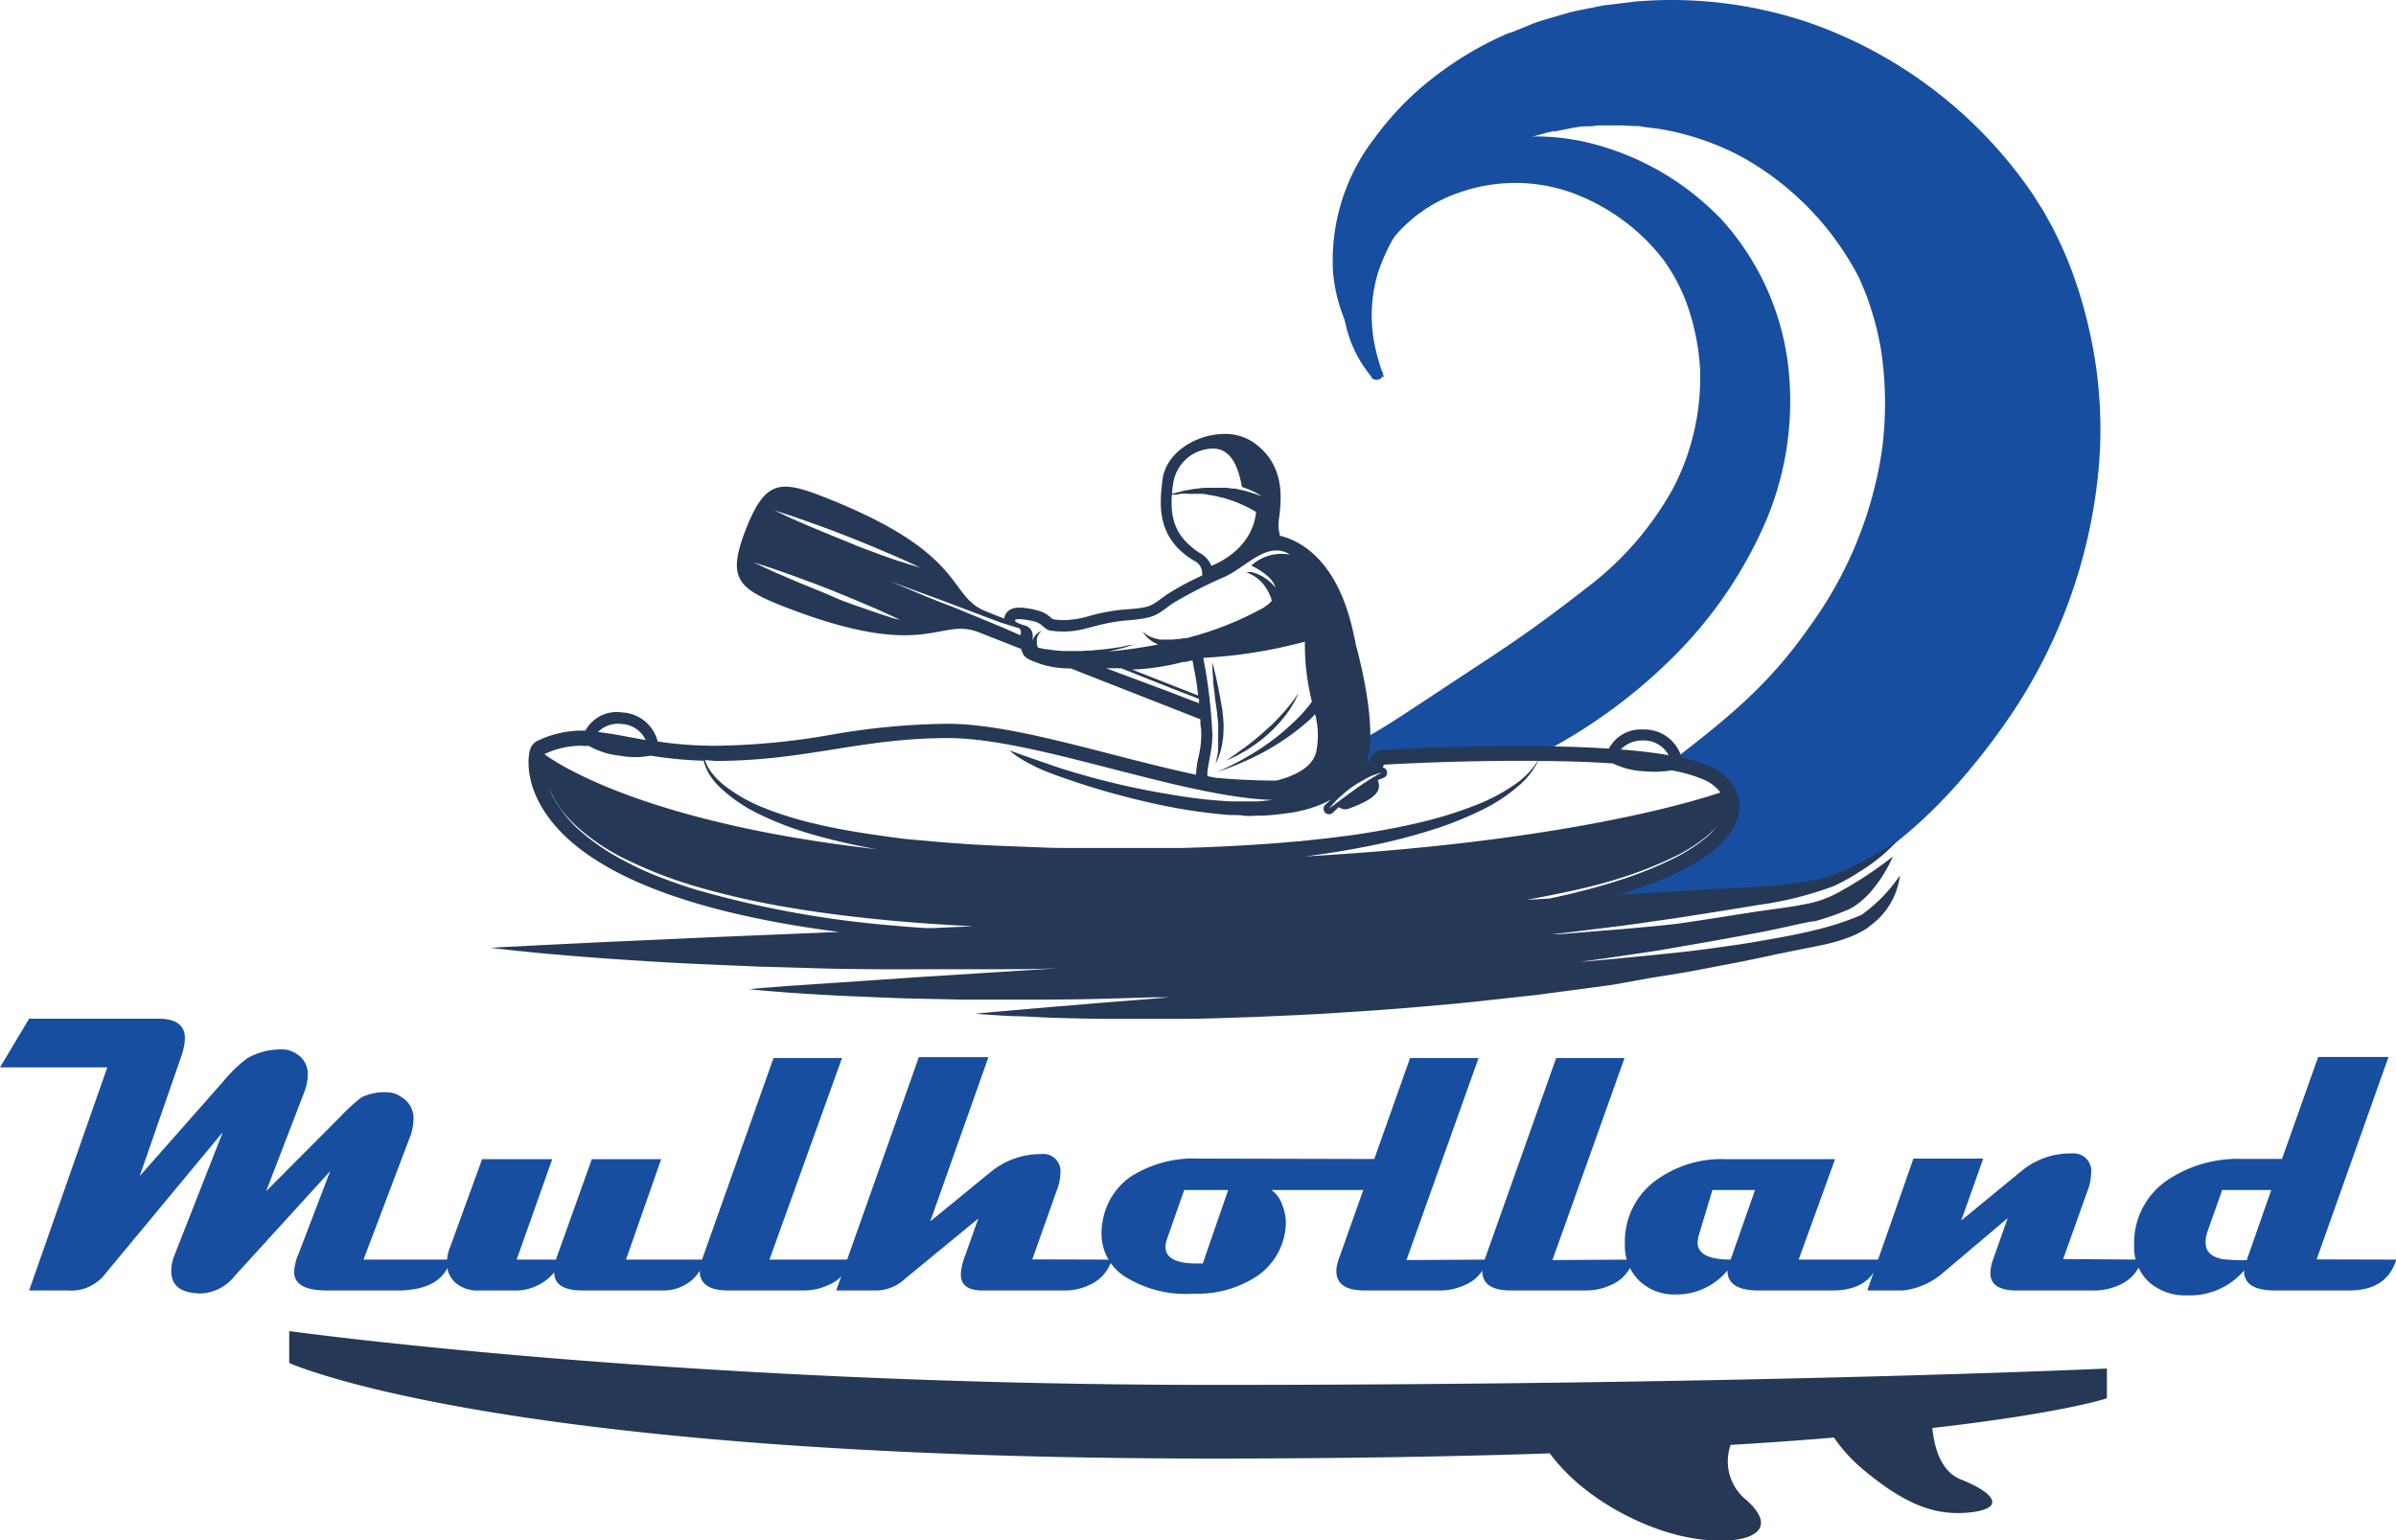 <svg xmlns="http://www.w3.org/2000/svg" xmlns:xlink="http://www.w3.org/1999/xlink" viewBox="0 0 217.97 140.13"><defs><style>.cls-1{fill:#253855;}.cls-2{fill:#174e9f;}</style><clipPath id="clip-path"><path class="cls-1" d="M26.31,124s18.86,8.7,84.09,8.7c11.73,0,21.85-.18,30.59-.47,2.86,3.89,7.95,6.6,12,7.52,4.78,1.1,9.63.08,5.87-3.29a4.49,4.49,0,0,1-1.42-5q5.16-.31,9.4-.67a14.43,14.43,0,0,0,2.94,3.14c3.65,3,6.35,4,9.44,3.67s2.5-1.66-.84-3c-1.81-.72-2.41-2.87-2.59-4.68,11.93-1.36,15.88-2.7,15.88-2.7v-2.71S159.46,126,110.4,126s-84.09-4.9-84.09-4.9Z"/></clipPath></defs><g id="Layer_2" data-name="Layer 2"><g id="Logo_Assets" data-name="Logo Assets"><g id="Logo2"><g id="Mulholland-Logo2-Color"><g id="surfboard_-_oak" data-name="surfboard - oak"><path class="cls-1" d="M26.31,124s18.86,8.7,84.09,8.7c11.73,0,21.85-.18,30.59-.47,2.86,3.89,7.95,6.6,12,7.52,4.78,1.1,9.63.08,5.87-3.29a4.49,4.49,0,0,1-1.42-5q5.16-.31,9.4-.67a14.43,14.43,0,0,0,2.94,3.14c3.65,3,6.35,4,9.44,3.67s2.5-1.66-.84-3c-1.81-.72-2.41-2.87-2.59-4.68,11.93-1.36,15.88-2.7,15.88-2.7v-2.71S159.46,126,110.4,126s-84.09-4.9-84.09-4.9Z"/><path class="cls-1" d="M146.09,132.27c0,3.21,6.81,6.36,6.81,6.36a21.38,21.38,0,0,1-10.14-6.36Z"/><path class="cls-1" d="M176.43,136.58s-4.09-.33-8.3-6l2.27-.25S172.89,135,176.43,136.58Z"/></g><path class="cls-2" d="M41,114.6c-.5,1.88-2.12,2.81-4.89,2.81H29.76c-2,0-3-.56-3-1.7a4.51,4.51,0,0,1,.37-1.56l2.91-7.6-8.71,9.56a4.11,4.11,0,0,1-3.08,1.57,5.43,5.43,0,0,1-.67-.05c-1.34-.16-2-.82-2-2a3.92,3.92,0,0,1,.31-1.47L20.27,103,9.42,116.08a3.87,3.87,0,0,1-3.2,1.33H2.65l7.11-20.3H0l2.65-4.43H14.4c1.61,0,2.42.59,2.42,1.78a5.27,5.27,0,0,1-.33,1.65L12.71,107l7.56-8.56a12.77,12.77,0,0,1,2.21-2.15,6.16,6.16,0,0,1,3.32-.81A2.28,2.28,0,0,1,27,95.9a2.1,2.1,0,0,1,1,1.88,4.65,4.65,0,0,1-.38,1.74l-3.41,8.86,6.77-6.8a15.65,15.65,0,0,1,1.91-1.74,4.68,4.68,0,0,1,2.37-.46,2.31,2.31,0,0,1,1.3.46,2.22,2.22,0,0,1,1.06,2,4.81,4.81,0,0,1-.35,1.67l-4.2,11.09Z"/><path class="cls-2" d="M64.07,114.6a3.54,3.54,0,0,1-1.62,2.22,3.94,3.94,0,0,1-2.09.59H53q-2.58,0-2.58-1.65a4.58,4.58,0,0,1-3.71,1.65h-3.1a3.12,3.12,0,0,1-2.21-.73,2.37,2.37,0,0,1-.74-1.81,3.57,3.57,0,0,1,.25-1.3l2.95-8.11h6.38L47,114.6h3.57l3.27-9.14h6.31l-3.2,9.14Z"/><path class="cls-2" d="M77.42,114.6a3.5,3.5,0,0,1-2,2.29,5.47,5.47,0,0,1-2.37.52H66.26c-1.73,0-2.6-.59-2.6-1.77a3.29,3.29,0,0,1,.19-1l6.52-18.38H76.6L70,114.6Z"/><path class="cls-2" d="M101.15,114.6a3.64,3.64,0,0,1-2,2.29,5.17,5.17,0,0,1-2.3.52H89.41c-1.33,0-2-.48-2-1.44a4.76,4.76,0,0,1,.26-1.37L89,110.86l-6.66,5.48a3.89,3.89,0,0,1-2.6,1.07H76.07l7.52-21.23h6.33l-5.29,14.94L90,106.73A7.19,7.19,0,0,1,94.7,105a1.57,1.57,0,0,1,1.76,1.8,4.35,4.35,0,0,1-.32,1.49l-2.23,6.29Z"/><path class="cls-2" d="M130.89,105.46c-.47,1.88-1.88,2.81-4.22,2.81h-11a2.71,2.71,0,0,1,1,1.42,4.1,4.1,0,0,1,.3,1.78,6,6,0,0,1-2.58,4.61,9.85,9.85,0,0,1-5.8,1.62,10.37,10.37,0,0,1-6.38-1.64,4.6,4.6,0,0,1-2-3.88,5,5,0,0,1,.09-1,6.14,6.14,0,0,1,2.63-4.17,10.7,10.7,0,0,1,6.19-1.6Zm-19.16,2.81h-4l-1.58,4.5a2.11,2.11,0,0,0-.12.67c0,1,.93,1.51,2.81,1.51h.58Z"/><path class="cls-2" d="M135.31,114.6a3.5,3.5,0,0,1-2,2.29,5.47,5.47,0,0,1-2.37.52h-6.77c-1.73,0-2.6-.59-2.6-1.77a3.29,3.29,0,0,1,.19-1l6.52-18.38h6.23l-6.56,18.38Z"/><path class="cls-2" d="M148.6,114.6a3.55,3.55,0,0,1-2,2.29,5.48,5.48,0,0,1-2.38.52h-6.76q-2.61,0-2.61-1.77a3.33,3.33,0,0,1,.2-1l6.52-18.38h6.22l-6.56,18.38Z"/><path class="cls-2" d="M171,114.6c-.56,1.88-2,2.81-4.31,2.81H160c-1.9,0-2.85-.6-2.85-1.82a6,6,0,0,1-4.71,2.18,4.58,4.58,0,0,1-3.34-1.27,4.44,4.44,0,0,1-1.28-3.3,6.88,6.88,0,0,1,2.81-5.8,10.13,10.13,0,0,1,6.31-1.94h10l-3.31,9.14Zm-11.34-6.33h-3.88l-1.23,4.1a2.35,2.35,0,0,0-.11.7c0,1,1,1.53,3,1.53Z"/><path class="cls-2" d="M194.85,114.6a3.55,3.55,0,0,1-2,2.29,5.47,5.47,0,0,1-2.37.52h-7c-1.61,0-2.41-.52-2.41-1.58a3.9,3.9,0,0,1,.24-1.23l1.34-3.78-6.05,5.12a6.69,6.69,0,0,1-3.49,1.47h-3.24l4.2-12h6.35l-2,5.63,5.36-4.4a7,7,0,0,1,4.73-1.7,1.6,1.6,0,0,1,1.72,1.83,4.35,4.35,0,0,1-.28,1.45l-2.26,6.33Z"/><path class="cls-2" d="M218,114.6c-.59,1.88-2,2.81-4.31,2.81H207c-1.93,0-2.88-.6-2.85-1.82a6.44,6.44,0,0,1-5.18,2.26,4.92,4.92,0,0,1-3.45-1.19,4.27,4.27,0,0,1-1.37-3.34,6.89,6.89,0,0,1,3.1-6,11.49,11.49,0,0,1,6.69-1.88h3.66l3.29-9.28h6.4l-6.54,18.42Zm-11.38-6.33h-4.46l-1.34,3.78a3,3,0,0,0-.17,1c0,.79.49,1.29,1.49,1.5a14.93,14.93,0,0,0,2.25.1Z"/><g id="wave"><path class="cls-2" d="M190,29.75a39.91,39.91,0,0,0-1.9-6.08c-.41-1-.88-2-1.39-3l-.81-1.46-1-1.58a41,41,0,0,0-20.3-15.56A39.11,39.11,0,0,0,151.92,0c-1,0-2.07.06-3.08.13l-2.68.33c-.21,0-.42.06-.63.1L143.34,1q-.36.08-.72.18l-2.29.67-.61.2c-.66.25-1.21.5-1.83.74l-.26.11-.3.1-.08,0-.15.07-.6.27c-.4.18-.78.38-1.17.57a30.64,30.64,0,0,0-4.19,2.59,27.43,27.43,0,0,0-6.12,6.1,18.15,18.15,0,0,0-3.74,12.27,14.84,14.84,0,0,0,2.83,7.4,14,14,0,0,0,1.33,1.6l.5.52-.23-.64a18.14,18.14,0,0,1-.54-1.86,13.5,13.5,0,0,1,.11-6.8,16.65,16.65,0,0,1,5.81-8.35,24.48,24.48,0,0,1,5.55-3.34A31.53,31.53,0,0,1,140,12.27c.29-.08.57-.17.87-.23l.44-.11.11,0,0,0c.07,0-.41.14-.17.07l.28-.06c.56-.11,1.17-.24,1.74-.34a7.46,7.46,0,0,1,.95-.11c.38,0,.76,0,1.13-.08l1.54,0h.64l1.23.06c.22,0,.44,0,.65.06l1.56.2a24.61,24.61,0,0,1,7.2,2.39,26.47,26.47,0,0,1,10.94,11.13l.3.68.35.86c.23.59.42,1.2.61,1.82a24.67,24.67,0,0,1,.85,3.91,32.8,32.8,0,0,1,0,8.34A36.25,36.25,0,0,1,164.63,57c-3.48,5-7,8-12.28,12.05-1.54,1.18.63-.1,3.78,2.28a6.21,6.21,0,0,1,1.15,1.31,2.79,2.79,0,0,1-.61,3.59,11,11,0,0,1-3.12,2.16c-1.3.57-6.27,2.63-7.23,3.1-.45.21,3.43.4,5.22.4H158a28.39,28.39,0,0,0,4-.47c7.76-.88,15-8,20.13-15.21a47.91,47.91,0,0,0,8.82-23.93A40.51,40.51,0,0,0,190,29.75Z"/><path class="cls-2" d="M162.64,33a24,24,0,0,0-6-13,24.86,24.86,0,0,0-12.45-7.09,20.5,20.5,0,0,0-13.33,1.51,16,16,0,0,0-7.37,7,11.85,11.85,0,0,0-1.24,7.13A11.22,11.22,0,0,0,123.84,33a14.35,14.35,0,0,0,.94,1.31l0,.05a.64.64,0,0,0,.73.14.46.46,0,0,0,.22-.67,14.62,14.62,0,0,1-.72-1.37,9.8,9.8,0,0,1-.82-4,10.76,10.76,0,0,1,1.86-5.87,13.31,13.31,0,0,1,6.67-5.06,15.35,15.35,0,0,1,9.86-.14,18.59,18.59,0,0,1,8.73,6.22,16.4,16.4,0,0,1,2.35,4.63,21.29,21.29,0,0,1,1,5.33,21.86,21.86,0,0,1-2.39,10.74,28.72,28.72,0,0,1-7.55,8.88c-3.18,2.47-5.43,4.19-9.9,7.12-5.09,3.33-9.15,6.13-10.72,6.85-4,4.24,5.6,1.56,9.32,1.29a55.48,55.48,0,0,1,5.81.55l1.33-.64a49,49,0,0,0,11.91-8.84,39.38,39.38,0,0,0,8.28-12.35A28,28,0,0,0,162.64,33Z"/></g><g id="kayak"><path class="cls-1" d="M166.14,79.81a31.15,31.15,0,0,1-6.23.88c-2.42.12-5.15.26-8.13.44-1.44.1-2.95.19-4.51.27,6.51-2,10.25-4.46,10.88-7.27.4-1.77-.56-3.44-2.5-4.36a13,13,0,0,0-2.67-.84,3.51,3.51,0,0,0-3.49-2.56h0a3.31,3.31,0,0,0-3.13,1.74c-2.34-.15-5-.23-8.1-.23-6.51,0-12.36.35-12.42.35a1.18,1.18,0,0,0-1.16.85,2.8,2.8,0,0,1-.31.38c0-.08,0-.16,0-.24l.09-.37c.61-2.58-.3-7.15-1.08-10.06l-.06-.22c0-.21-.08-.43-.13-.65-1.42-7.05-5-8.77-6.77-9.18,0-.17-.07-.41-.11-.72a4.84,4.84,0,0,1,.07-1c.19-1.68.55-4.79-2.41-6.81a4.56,4.56,0,0,0-2.56-.73c-2.5,0-5.38,1.63-5.67,4.26-.24,2.18-.57,5.16,2.85,7.26a1.23,1.23,0,0,1,.77,1.16.56.56,0,0,1,0,.2,26.19,26.19,0,0,0-3.24,1.75l-.46.34c-1,.72-1.14.85-3.33,1a17.1,17.1,0,0,0-3.18.58,9,9,0,0,1-2.35.39,7.07,7.07,0,0,1-1-.08,1.34,1.34,0,0,1-.24-.18,2.67,2.67,0,0,0-1-.57,7.12,7.12,0,0,0-1.82-.31c-1.16,0-1.35.75-1.39,1v0l-1.62-.64c-3.66-1.44-1.56-5.23-14.72-10.4-4-1.58-5.38-1.6-7.14,2.88s-.76,5.39,3.27,7c13.17,5.17,14.21,1,17.86,2.39l3.92,1.54a1.18,1.18,0,0,0,.61.9,8.37,8.37,0,0,0,3.87.86l11.8,4.63c0,.3,0,.58.07.86A8.87,8.87,0,0,1,109,69a8.22,8.22,0,0,0-.19,1.49c-2.41-.52-5-1.17-7.46-1.81-5.66-1.46-11-2.83-15.13-2.83a64.55,64.55,0,0,0-10.63,1,63.54,63.54,0,0,1-10.56,1,34.53,34.53,0,0,1-5.2-.39,3.5,3.5,0,0,0-3.23-2.64,3.22,3.22,0,0,0-3.34,1.65H53a9.36,9.36,0,0,0-4.08.92,1.33,1.33,0,0,0-.72.88c-.08.3-.68,3,1.87,6.32C53,78.4,60,82.68,76.34,84.79l-2.22.09-9.62.4-8.14.37c-2.42.1-4.54.22-6.28.3s-3.11.17-4,.2l-1.44.08s.5.07,1.43.17,2.3.25,4,.4,3.86.33,6.28.49,5.17.34,8.16.46l4.66.2,5,.14c1.71.06,3.47.07,5.27.09s3.64,0,5.51,0l5.69,0c1.88,0,3.78,0,5.7-.09L84,88.87l-11.49.78c-1.38.09-2.47.19-3.22.24L68.14,90l1.14.11c.74.06,1.84.16,3.22.25s3.08.2,5,.28,4.12.19,6.51.23l3.72.08,4,0c2.73,0,5.61,0,8.59-.08l4.54-.13,1.55,0-5.26.42-5.09.42-3.93.34-2.53.22-.89.09s1.25.11,3.43.22c1.1,0,2.42.12,4,.16s3.24.09,5.11.09h2.93l3.13,0c2.15,0,4.41-.1,6.76-.17l3.56-.16c1.21-.06,2.43-.11,3.65-.2,2.46-.15,5-.32,7.45-.53l3.73-.33c1.24-.12,2.47-.26,3.69-.39l3.64-.4,3.54-.47c1.16-.15,2.31-.3,3.42-.46L150,89l3.09-.5c1-.17,2-.37,2.88-.54,1.84-.34,3.53-.68,5-1s3.54-.72,4.62-.94c3.5-.72,4.56-1.81,4.56-1.81a6.61,6.61,0,0,0,2.69-4.56,14.11,14.11,0,0,1-3.5,3.59,25.68,25.68,0,0,1-4.14,1.36c-.91.23-2.32.55-5,1-1.53.28-2.64.42-4.55.69s-3.82.46-5.95.67l-3.28.32-2.73.24,2.41-.34,3.94-.58c1.28-.19,2.5-.42,3.68-.62,2.35-.4,4.5-.8,6.41-1.16s4.5-1,4.87-1l.08,0a24,24,0,0,0,3.12-1.09c2.53-1.25,4-4.8,4-4.8A35.51,35.51,0,0,1,167.59,81,9.94,9.94,0,0,1,164,82.3c-1.11.23-2,.32-3.61.55-1.27.18-4.59.73-7.56,1.16-1.19.16-4.26.45-7,.66l-4.17.34-.46,0,1.25-.15,5-.62c.8-.1,1.58-.21,2.35-.33L152,83.6c3-.45,5.67-.89,8.06-1.28a31.66,31.66,0,0,0,6.78-1.71,19.24,19.24,0,0,0,2.44-1.37,15.42,15.42,0,0,0,3.4-2.83,25.71,25.71,0,0,1-2.39,1.51A22.24,22.24,0,0,1,166.14,79.81Zm-10.22-4.32a6.56,6.56,0,0,1-.66.67,15,15,0,0,1-3,1.94,35.58,35.58,0,0,1-5.14,2.05c-1.82.58-3.89,1.12-6.15,1.6l-2.1.12,1.23-.23c2.58-.5,4.92-1,7-1.66a35.4,35.4,0,0,0,5.15-2,14.77,14.77,0,0,0,3-1.89,7.58,7.58,0,0,0,.68-.65l.21-.24Zm-6.44-8.12h0a2.54,2.54,0,0,1,2.32,1.34c-1.24-.22-2.69-.39-4.35-.52A2.65,2.65,0,0,1,149.48,67.37Zm-2.74,2.09a7.16,7.16,0,0,0,2.84.71,9.39,9.39,0,0,0,2.45-.08,12.94,12.94,0,0,1,3.05.88,3.69,3.69,0,0,1,1.43,1.13c-2.74.93-14.66,4.51-37.8,5.82,1.74-.22,3.43-.49,5-.79a53.85,53.85,0,0,0,6.06-1.47,32,32,0,0,0,4.92-1.91,15.21,15.21,0,0,0,3.42-2.22,6.87,6.87,0,0,0,1.66-2c.05-.1.09-.2.13-.29C142.24,69.24,144.57,69.31,146.74,69.46Zm-21.93,1.11.63-.22.25-.06-.22.12c-.15.07-.34.2-.58.33l-.37.23-.41.27c-.14.08-.28.19-.43.29l-.44.31c-.59.42-1.17.86-1.6,1.18l-.73.55a2.28,2.28,0,0,1,.16-.19c.1-.12.25-.3.44-.5s.43-.42.69-.64a9.65,9.65,0,0,1,.85-.67A9.21,9.21,0,0,1,124,71,6.64,6.64,0,0,1,124.81,70.57Zm-14.55-4.35a47.77,47.77,0,0,0-.61-5.37q-.11-.52-.18-1a44.35,44.35,0,0,0,9.24-1.47,21.53,21.53,0,0,0,.64,5.46l0,0a14.22,14.22,0,0,1-1.07,1.28,21.53,21.53,0,0,1-5,3.83,22.54,22.54,0,0,1-2.58,1.29,23.54,23.54,0,0,0,2.7-1.05,21.9,21.9,0,0,0,5.45-3.45,9.45,9.45,0,0,0,.79-.76,7.66,7.66,0,0,1,.14,3.22c-.23,1.58-2,2.4-3.67,2.82-1.93,0-3.92-.11-5.47-.25l-.79-.15C109.74,69.71,110.44,68.19,110.26,66.22ZM93.18,56.89c-1-.29-1.06-.56-.45-.56a6.23,6.23,0,0,1,1.55.27c.5.15.77.71,1.32.78a8,8,0,0,0,1.15.08c1.93,0,3-.76,5.61-1,2.79-.22,2.81-.48,4.3-1.55a40.27,40.27,0,0,1,4.75-2.43c1.52-.67,3.1-2.4,4.71-2.4a2.19,2.19,0,0,1,1.23.38,4.09,4.09,0,0,0-3.52,1s1.92.86,2.2,2a1.46,1.46,0,0,0-.16-.19,4.89,4.89,0,0,0-.4-.39l-.21-.17-.22-.14a1.53,1.53,0,0,0-.21-.14l-.21-.1-.2-.1-.2-.07-.34-.11-.28,0-.23,0,.22.1.24.11a2.63,2.63,0,0,1,.3.18l.16.1.16.14.17.14.16.16.15.17.14.19a3.54,3.54,0,0,1,.26.41c.08.13.14.29.21.43s.11.29.15.43a.64.64,0,0,0,0,.07,3.68,3.68,0,0,1-1,.75,29.65,29.65,0,0,1-6.8,2.64l-.22,0a4.46,4.46,0,0,1-.51.07l-.53.05h-.53c-.18,0-.35,0-.52,0s-.32-.07-.47-.1-.28-.1-.41-.14-.23-.12-.33-.17a1.14,1.14,0,0,1-.23-.17l-.2-.16.15.21a1.24,1.24,0,0,0,.19.24,2.62,2.62,0,0,0,.29.27c.12.08.24.18.39.27l.39.2c-1.43.28-2.94.49-4.54.64h0l.28-.06.73-.18c.44-.11.81-.23,1.07-.31l.4-.11-.41.07c-.27,0-.64.14-1.09.2l-.74.11-.81.1c-.29,0-.58.05-.88.08s-.6,0-.9.05h-.91l-.87,0-.8-.07-.72-.1c-.22,0-.41-.08-.59-.11l-.12,0a1.31,1.31,0,0,1-.12-.33,2,2,0,0,1,0-.24.58.58,0,0,1,0-.23.55.55,0,0,1,.06-.22.84.84,0,0,1,.09-.19.62.62,0,0,1,.1-.16l.09-.11.08-.1-.11.07-.13.08a.71.71,0,0,0-.15.12.91.91,0,0,0-.17.17,1.3,1.3,0,0,0-.15.23.88.88,0,0,0-.12.28,0,0,0,0,0,0,0C94,57.75,94,57.12,93.18,56.89Zm15.74-15.78c2.34-.89,3.53.22,4.06,3.19l.33.12a4,4,0,0,1,.5.2l.41.19.3.18.26.15-.29-.09-.32-.12-.43-.13-.5-.15-.57-.13-.33-.07-.27,0-.44-.07h-.08l-.5,0c-.34,0-.69,0-1,0s-.66,0-1,.06a8.3,8.3,0,0,0-.91.13,5.46,5.46,0,0,0-.79.17c-.25.07-.47.11-.66.18l-.06,0c0-.31.06-.63.1-.94A3.72,3.72,0,0,1,108.92,41.11ZM106.61,45l.1,0c.2,0,.43,0,.67-.07a5,5,0,0,1,.79,0c.28,0,.58,0,.88,0s.62,0,.93.1a7.78,7.78,0,0,1,.94.18l.47.11.45.15c.3.08.59.21.86.31l.78.36c.24.13.47.24.67.37l.12.07c-.32,3.07-3,4.48-4.07,4.9a2.31,2.31,0,0,0-1.11-1.2C106.73,48.72,106.48,46.89,106.61,45Zm1.08,15.25.8-.17c.05.32.11.65.18,1,.15.74.25,1.48.33,2.2l-6-2.36A21.44,21.44,0,0,0,107.69,60.21ZM71,46.61c.37.12.91.29,1.54.51l2.16.77,1.21.45,1.24.48,1.24.5,1.2.49,2.1.9c.62.27,1.12.51,1.48.67l.55.27-.59-.18L81.61,51c-.63-.22-1.37-.48-2.15-.77l-1.21-.45L77,49.26l-1.24-.5-1.19-.49c-.78-.32-1.49-.63-2.11-.9s-1.12-.51-1.47-.68l-.56-.26Zm10.26,9.64c-.37-.13-.91-.29-1.54-.51L77.58,55l-1.21-.45L75.13,54l-1.24-.5-1.2-.49-2.1-.9c-.62-.27-1.12-.52-1.48-.68l-.55-.26.58.18c.38.12.91.29,1.54.51s1.38.48,2.16.77l1.21.45,1.25.48,1.24.5,1.19.49,2.11.9,1.47.67.56.27Zm5.5-1C85,54.6,83.61,54,82.6,53.57L81,52.9l1.61.59c1,.38,2.48.9,4.23,1.57l4.25,1.6h0l1.64.5a.57.57,0,0,1,.09.63L91,57h0Zm13.88,5.55.84,0H102l4.5,1.79,2.58,1c0,.13,0,.26,0,.39-.89-.33-1.81-.69-2.77-1.06ZM65.07,69.23c8.23,0,13.22-2.08,21.19-2.08s21.34,5.44,29.7,5.64c-.49,0-1,.09-1.54.12l-1.22,0c-.44,0-.86,0-1.29,0a45.39,45.39,0,0,1-5.49-.64,69.71,69.71,0,0,1-10.11-2.43l-1.83-.63-1.41-.49-1.24-.45.27.23a7.48,7.48,0,0,0,.81.56c.35.22.81.46,1.34.72s1.14.5,1.82.75a71,71,0,0,0,10.15,2.84,49.21,49.21,0,0,0,5.62.78c.45,0,.92,0,1.34.06s.87,0,1.29,0c.84,0,1.63-.09,2.37-.19a12.2,12.2,0,0,0,3.52-.91,5.59,5.59,0,0,0,.55-.28l.21-.13-.57.53a.5.5,0,0,0,.36.85.52.52,0,0,0,.35-.14s.21-.21.54-.51a.91.91,0,0,0,.87.15c1-.36,2.59-1,2.76-1.87a1.28,1.28,0,0,0-.09-.72,4.77,4.77,0,0,1,.52-.22.5.5,0,0,0,.3-.64.53.53,0,0,0-.38-.32,2.49,2.49,0,0,0,.13-.24s5.8-.35,12.34-.35h1.62l-.14.25a7.28,7.28,0,0,1-1.79,1.81,16.78,16.78,0,0,1-3.48,1.89,37,37,0,0,1-4.91,1.57c-1.84.45-3.86.84-6,1.16-.54.09-1.09.15-1.64.22s-1.11.15-1.68.2l-1.72.19-1.76.15c-2.37.2-4.83.33-7.32.43l-1.88.06-1.9,0c-1.26,0-2.53,0-3.8,0s-2.55,0-3.81,0-2.53,0-3.77-.07c-2.5-.1-5-.17-7.33-.36-1.19-.07-2.35-.2-3.49-.29s-2.25-.24-3.32-.4c-2.16-.3-4.18-.65-6-1.09a31.64,31.64,0,0,1-4.91-1.55,14.4,14.4,0,0,1-3.41-2,7.59,7.59,0,0,1-1-1,4.23,4.23,0,0,1-.56-.93,2.33,2.33,0,0,1-.11-.31Zm-8.51-3.36a2.54,2.54,0,0,1,2.18,1.46l-1.5-.27c-1-.19-1.94-.36-2.84-.46A2.57,2.57,0,0,1,56.56,65.87Zm-3.52,2,.54,0a7.21,7.21,0,0,0,2.78.88,7.51,7.51,0,0,0,2.83,0,36.23,36.23,0,0,0,4.83.46,2.46,2.46,0,0,0,.09.34,4.72,4.72,0,0,0,.48,1,6.43,6.43,0,0,0,1,1.17A13.91,13.91,0,0,0,68.92,74a29.89,29.89,0,0,0,4.93,1.9,54.91,54.91,0,0,0,5.91,1.36c-22.61-2.55-30.23-8.65-30.23-8.65A7.87,7.87,0,0,1,53,67.85ZM81.19,84.2A91.55,91.55,0,0,1,63.51,81c-1.26-.37-2.45-.8-3.57-1.23s-2.16-.92-3.1-1.43a19.71,19.71,0,0,1-4.53-3.17A12.46,12.46,0,0,1,51,73.61a8.21,8.21,0,0,1-.78-1.3,4,4,0,0,1-.22-.5,3,3,0,0,1-.14-.37l-.1-.3.1.3c0,.1.09.22.15.37a5.06,5.06,0,0,0,.23.49A9.56,9.56,0,0,0,51,73.58a12.84,12.84,0,0,0,1.37,1.52,19.2,19.2,0,0,0,4.55,3.07,39.77,39.77,0,0,0,6.67,2.56,73.46,73.46,0,0,0,8.26,1.85c3,.51,6.11.89,9.38,1.19,2.38.22,4.83.38,7.32.5l-3.7.17-.55,0C83.25,84.38,82.21,84.3,81.19,84.2Z"/><path class="cls-1" d="M115.13,66.45l-.62.55-.62.51-.6.46-.55.39c-.33.26-.63.45-.83.59l-.32.23L112,69c.22-.11.55-.25.91-.47.19-.1.39-.21.59-.34l.64-.43.66-.49.64-.55c.21-.2.42-.4.61-.6s.38-.4.55-.61.33-.4.48-.6.27-.39.38-.57a8.32,8.32,0,0,0,.5-.91,2.89,2.89,0,0,0,.14-.36s-.07.12-.21.33-.35.48-.61.81c-.13.16-.27.34-.43.52s-.33.36-.5.55-.38.38-.56.58Z"/><path class="cls-1" d="M110.82,67.36c0,.25,0,.48,0,.7,0,.42-.09.78-.14,1s-.09.4-.09.4a3.79,3.79,0,0,0,.19-.37,6.6,6.6,0,0,0,.32-1,6.46,6.46,0,0,0,.13-.71,5.07,5.07,0,0,0,.07-.8,6.17,6.17,0,0,0,0-.86,8.72,8.72,0,0,0-.08-.88c0-.29-.09-.58-.13-.87l-.15-.83c-.1-.53-.2-1-.3-1.46-.19-.86-.36-1.42-.36-1.42s0,.59.08,1.46c0,.44.08,1,.15,1.49,0,.27.06.55.1.84l.12.85c0,.29.07.57.09.85s0,.56,0,.83S110.83,67.12,110.82,67.36Z"/></g></g></g></g></g></svg>